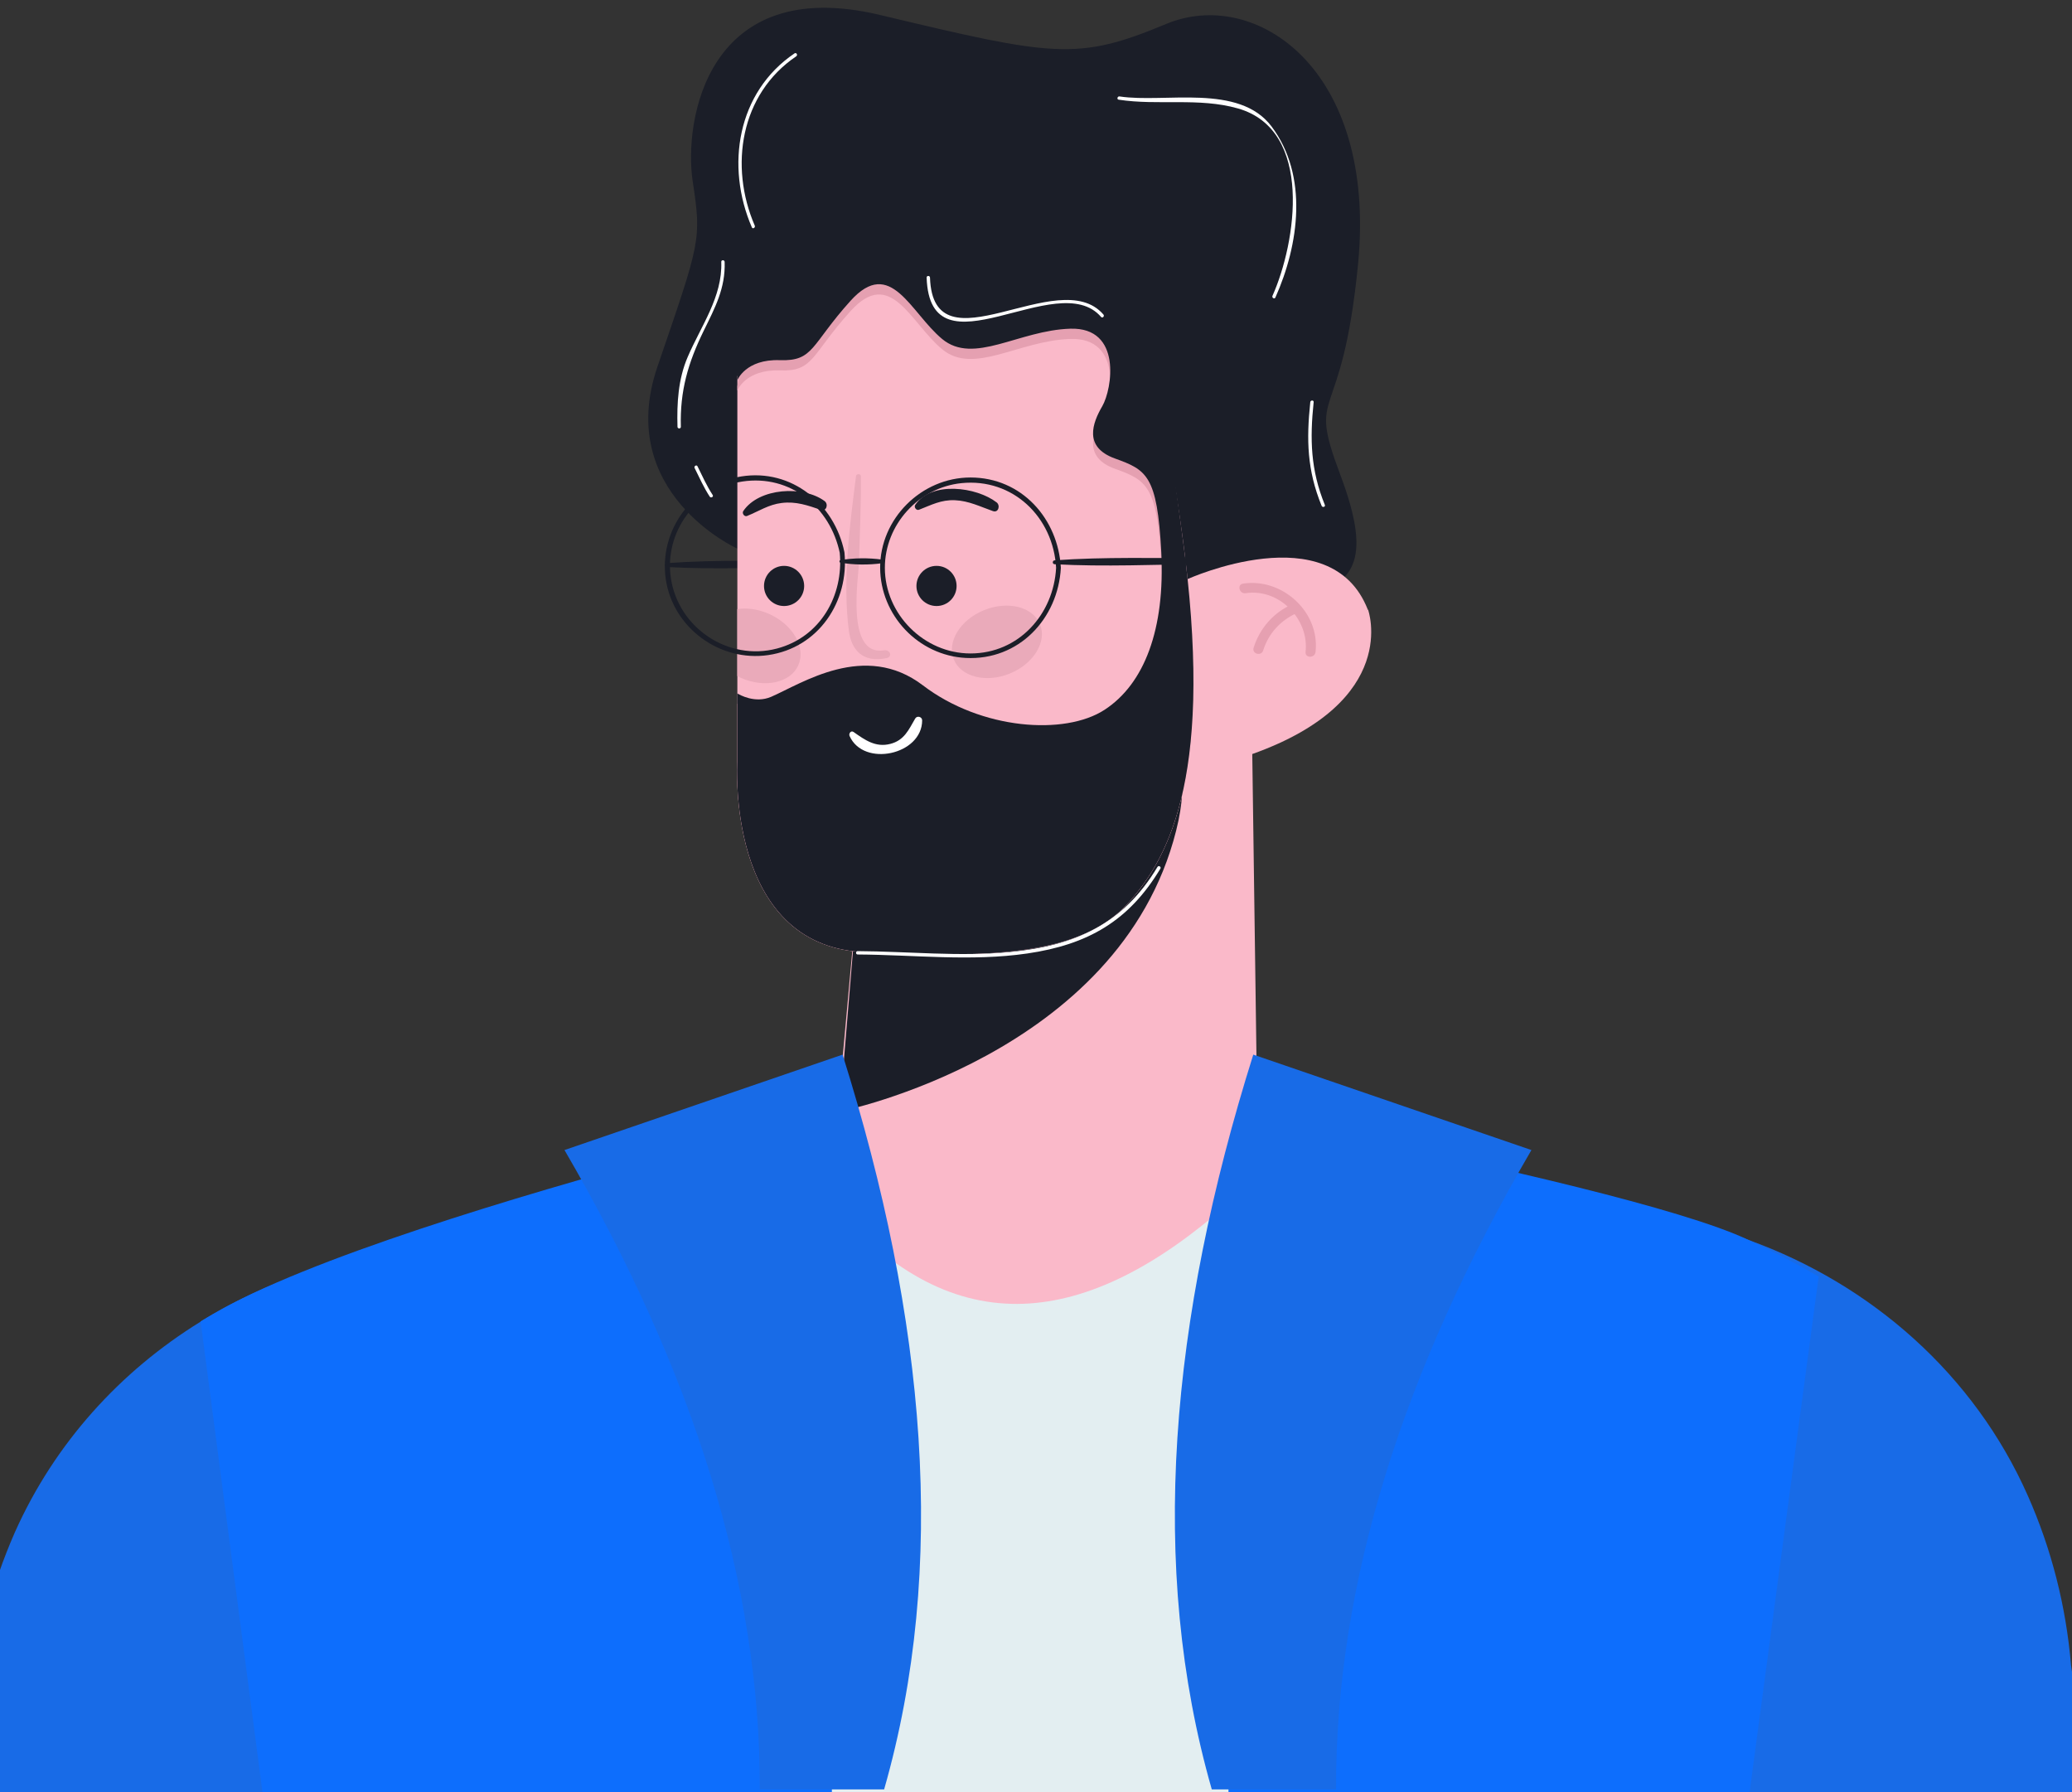 <svg width="37" height="32" viewBox="0 0 37 32" fill="none" xmlns="http://www.w3.org/2000/svg">
<rect x="0" y="0" width="37" height="32" fill="#333333" stroke="none"/>
<path d="M7.634 22.271L6.468 32H-0.743L-0.504 30.387C-0.417 29.326 -0.151 28.307 0.267 27.357C0.975 25.773 2.146 24.484 3.583 23.599V23.596C3.657 23.549 3.731 23.509 3.804 23.464C4.959 22.799 6.266 22.383 7.634 22.271Z" fill="#186BE7"/>
<path d="M37.318 32H30.087L28.845 21.621C29.665 21.688 30.467 21.864 31.225 22.141C33.413 22.932 35.252 24.537 36.213 26.711C36.631 27.654 36.894 28.675 36.983 29.737L37.318 32Z" fill="#186BE7"/>
<path d="M32.476 22.794L31.243 32H4.687L3.583 23.598V23.596C3.657 23.549 3.731 23.509 3.804 23.464C5.47 22.482 9.253 21.351 11.955 20.618C13.861 20.101 15.828 19.845 17.804 19.854L19.905 19.864C21.372 19.87 22.833 20.024 24.27 20.322C26.595 20.803 30.044 21.576 31.224 22.141C31.676 22.353 32.094 22.573 32.476 22.794Z" fill="#0D6EFD"/>
<path d="M24.429 10.883C24.429 10.883 25.025 12.515 22.362 13.464L22.547 26.811L14.648 23.27L15.349 15.555L18.38 14.253L19.102 12.948C19.102 12.948 20.151 11.594 20.278 11.461C20.405 11.328 21.527 10.34 21.527 10.34L23.939 11.068L24.429 10.883Z" fill="#FAB9C9"/>
<path d="M21.002 14.834C21.497 12.87 20.217 12.944 18.781 13.53L18.381 14.253L15.569 15.461L15.271 16.508L14.993 19.849C14.993 19.849 19.99 18.847 21.002 14.834Z" fill="#1B1E28"/>
<path d="M13.162 9.794C13.162 9.794 10.97 8.801 11.74 6.548C12.51 4.295 12.529 4.295 12.369 3.233C12.209 2.171 12.617 -0.473 15.719 0.268C18.821 1.009 19.241 1.089 20.824 0.428C22.407 -0.233 24.591 1.209 24.251 4.716C23.961 7.696 23.33 6.871 23.93 8.467C24.531 10.063 24.177 10.462 23.125 10.714C20.686 11.297 19.502 10.135 19.502 10.08C19.502 10.025 19.021 8.803 18.721 8.643C18.42 8.482 15.675 7.721 15.615 7.801C15.555 7.881 14.649 9.138 14.649 9.138L13.162 9.794Z" fill="#1B1E28"/>
<path d="M11.91 10.125C12.8 10.173 13.704 10.13 14.596 10.121C14.665 10.121 14.666 10.012 14.596 10.013C13.704 10.02 12.8 9.991 11.91 10.055C11.865 10.058 11.864 10.123 11.91 10.125Z" fill="#1B1E28"/>
<path d="M13.167 6.719V13.601C13.167 13.601 12.952 16.868 15.405 16.999C17.858 17.13 19.337 17.009 20.133 16.138C20.929 15.267 21.678 13.713 21.116 9.584C20.554 5.455 19.964 4.753 19.964 4.753L16.903 3.826L14.009 4.331L13.167 6.719Z" fill="#FAB9C9"/>
<path d="M13.163 13.892C13.178 14.695 13.402 16.892 15.405 16.999C17.858 17.13 19.337 17.008 20.133 16.138C20.725 15.489 21.291 14.461 21.31 12.275C21.307 11.565 21.248 10.738 21.116 9.767C21.039 9.2 20.97 8.685 20.909 8.215C20.419 5.294 19.965 4.753 19.965 4.753L16.903 3.826L14.009 4.331L13.206 6.609L13.167 6.902V6.972C13.167 6.972 13.314 6.593 13.925 6.614C14.537 6.635 14.473 6.347 15.189 5.554C15.906 4.76 16.257 5.764 16.823 6.235C17.389 6.705 18.188 6.08 19.115 6.052C20.042 6.024 19.859 7.134 19.684 7.436C19.508 7.738 19.346 8.166 19.909 8.37C20.47 8.573 20.666 8.664 20.737 10.041C20.807 11.417 20.435 12.393 19.726 12.857C19.017 13.32 17.521 13.215 16.481 12.421C15.442 11.628 14.315 12.39 13.771 12.625C13.484 12.749 13.205 12.588 13.167 12.565V13.6V13.784C13.167 13.784 13.165 13.824 13.163 13.892Z" fill="#E5A0B1"/>
<path d="M15.286 8.501C15.174 9.385 15.042 10.382 15.159 11.267C15.202 11.591 15.394 11.843 15.832 11.751C15.944 11.728 15.897 11.594 15.785 11.612C15.095 11.725 15.333 10.296 15.339 10.045C15.353 9.53 15.378 9.016 15.373 8.501C15.372 8.455 15.291 8.457 15.286 8.501Z" fill="#EAAABA"/>
<path d="M16.724 10.821C16.922 10.821 17.082 10.661 17.082 10.463C17.082 10.265 16.922 10.104 16.724 10.104C16.526 10.104 16.365 10.265 16.365 10.463C16.365 10.661 16.526 10.821 16.724 10.821Z" fill="#1B1E28"/>
<path d="M14.001 10.821C14.199 10.821 14.36 10.661 14.36 10.463C14.36 10.265 14.199 10.104 14.001 10.104C13.803 10.104 13.643 10.265 13.643 10.463C13.643 10.661 13.803 10.821 14.001 10.821Z" fill="#1B1E28"/>
<path d="M13.341 9.213C13.551 9.128 13.725 9.009 13.958 8.981C14.216 8.949 14.422 9.024 14.66 9.104C14.759 9.138 14.797 9.002 14.726 8.948C14.345 8.664 13.552 8.71 13.273 9.125C13.245 9.166 13.292 9.233 13.341 9.213Z" fill="#1B1E28"/>
<path d="M16.411 9.102C16.632 9.016 16.806 8.921 17.054 8.932C17.301 8.943 17.503 9.046 17.731 9.126C17.83 9.162 17.867 9.024 17.796 8.97C17.436 8.695 16.636 8.585 16.344 9.014C16.315 9.055 16.363 9.121 16.411 9.102Z" fill="#1B1E28"/>
<path d="M18.572 11.147C18.699 11.46 18.457 11.854 18.032 12.027C17.607 12.2 17.159 12.086 17.032 11.774C16.905 11.461 17.146 11.068 17.572 10.895C17.997 10.722 18.445 10.835 18.572 11.147Z" fill="#EAAABA"/>
<path d="M13.736 10.963C13.542 10.876 13.341 10.85 13.166 10.876V12.072C13.185 12.083 13.205 12.092 13.226 12.102C13.653 12.293 14.114 12.194 14.255 11.88C14.396 11.566 14.164 11.156 13.736 10.963Z" fill="#EAAABA"/>
<path d="M14.995 9.867C15.069 10.633 14.649 11.376 13.875 11.58C13.003 11.81 12.116 11.211 11.981 10.33C11.854 9.501 12.429 8.725 13.256 8.598C14.114 8.468 14.827 9.056 14.997 9.878C15.008 9.932 15.089 9.909 15.078 9.856C14.901 8.999 14.139 8.365 13.238 8.507C12.37 8.645 11.761 9.472 11.889 10.342C12.016 11.21 12.854 11.824 13.719 11.697C14.62 11.565 15.164 10.741 15.08 9.867C15.075 9.814 14.99 9.813 14.995 9.867Z" fill="#1B1E28"/>
<path d="M18.859 10.139C18.815 10.967 18.193 11.668 17.33 11.668C16.501 11.668 15.801 10.967 15.801 10.139C15.801 9.367 16.405 8.706 17.167 8.627C18.09 8.532 18.811 9.238 18.859 10.139C18.862 10.193 18.946 10.193 18.944 10.139C18.896 9.263 18.245 8.526 17.33 8.526C16.455 8.526 15.713 9.261 15.717 10.139C15.721 10.986 16.397 11.703 17.245 11.748C18.192 11.797 18.894 11.049 18.944 10.139C18.947 10.085 18.862 10.085 18.859 10.139Z" fill="#1B1E28"/>
<path d="M15.007 10.046C15.238 10.088 15.516 10.09 15.749 10.057C15.781 10.053 15.781 9.996 15.749 9.992C15.516 9.959 15.239 9.961 15.007 10.002C14.985 10.006 14.985 10.042 15.007 10.046Z" fill="#1B1E28"/>
<path d="M18.834 10.075C19.724 10.123 20.628 10.08 21.52 10.072C21.589 10.071 21.59 9.962 21.52 9.963C20.627 9.97 19.724 9.941 18.834 10.005C18.789 10.008 18.788 10.073 18.834 10.075Z" fill="#1B1E28"/>
<path d="M24.424 10.883C23.758 9.185 21.207 10.34 21.207 10.34L21 12L22.257 11.521C22.302 11.633 23.474 11.656 23.474 11.656L24.424 10.883Z" fill="#FAB9C9"/>
<path d="M22.197 10.421C22.896 10.314 23.572 10.927 23.492 11.641C23.48 11.754 23.302 11.755 23.314 11.641C23.38 11.054 22.84 10.501 22.244 10.592C22.132 10.61 22.084 10.439 22.197 10.421Z" fill="#E6A0B1"/>
<path d="M23.165 10.943C22.872 11.071 22.653 11.307 22.557 11.614C22.524 11.723 22.352 11.676 22.386 11.567C22.494 11.22 22.741 10.936 23.076 10.79C23.18 10.744 23.27 10.897 23.165 10.943Z" fill="#E6A0B1"/>
<path d="M14.188 0.953C13.163 1.646 12.953 2.965 13.426 4.06C13.442 4.095 13.493 4.064 13.478 4.029C13.019 2.967 13.221 1.679 14.219 1.005C14.251 0.983 14.221 0.931 14.188 0.953Z" fill="white"/>
<path d="M12.404 8.357C12.49 8.53 12.568 8.706 12.674 8.868C12.695 8.9 12.748 8.87 12.726 8.838C12.62 8.675 12.541 8.5 12.456 8.327C12.439 8.292 12.387 8.323 12.404 8.357Z" fill="white"/>
<path d="M19.994 6.439C19.994 6.506 19.994 6.572 19.994 6.639C19.994 6.678 20.054 6.678 20.054 6.639C20.054 6.572 20.054 6.506 20.054 6.439C20.054 6.4 19.994 6.4 19.994 6.439Z" fill="white"/>
<path d="M19.917 7.305C19.899 7.33 19.895 7.361 19.877 7.385C19.854 7.416 19.906 7.446 19.929 7.415C19.947 7.391 19.951 7.36 19.969 7.335C19.992 7.304 19.94 7.274 19.917 7.305Z" fill="white"/>
<path d="M23.398 7.18C23.327 7.855 23.341 8.396 23.6 9.031C23.614 9.067 23.672 9.052 23.658 9.016C23.403 8.39 23.389 7.842 23.458 7.18C23.462 7.142 23.402 7.142 23.398 7.18Z" fill="white"/>
<path d="M15.405 16.999C17.858 17.13 19.337 17.009 20.133 16.138C20.929 15.267 21.678 13.713 21.116 9.584C20.554 5.455 20.439 3.984 20.439 3.984L18.305 2.827L13.644 3.113L13.167 6.719V6.789C13.167 6.789 13.314 6.41 13.925 6.431C14.536 6.452 14.473 6.164 15.189 5.37C15.906 4.577 16.257 5.581 16.823 6.052C17.389 6.522 18.188 5.897 19.114 5.869C20.042 5.841 19.859 6.95 19.684 7.252C19.508 7.554 19.346 7.983 19.908 8.186C20.47 8.39 20.666 8.481 20.737 9.857C20.807 11.234 20.435 12.21 19.726 12.673C19.016 13.137 17.521 13.031 16.481 12.238C15.442 11.445 14.315 12.207 13.771 12.442C13.484 12.566 13.205 12.405 13.167 12.382V13.601C13.167 13.601 12.952 16.868 15.405 16.999Z" fill="#1B1E28"/>
<path d="M12.88 4.676C12.902 5.306 12.517 5.819 12.279 6.377C12.11 6.771 12.086 7.199 12.098 7.621C12.099 7.659 12.159 7.66 12.158 7.621C12.14 6.979 12.287 6.477 12.567 5.905C12.769 5.493 12.956 5.145 12.94 4.676C12.938 4.637 12.878 4.637 12.88 4.676Z" fill="white"/>
<path d="M19.976 1.78C20.684 1.888 21.408 1.738 22.105 1.936C23.462 2.321 23.146 4.335 22.723 5.282C22.707 5.317 22.759 5.347 22.775 5.312C23.197 4.367 23.367 3.14 22.707 2.259C22.125 1.484 20.8 1.845 19.992 1.722C19.954 1.716 19.938 1.774 19.976 1.78Z" fill="white"/>
<path d="M16.547 4.956C16.608 6.77 18.881 4.755 19.662 5.659C19.687 5.688 19.729 5.646 19.704 5.616C18.907 4.693 16.664 6.659 16.607 4.956C16.606 4.918 16.546 4.918 16.547 4.956Z" fill="white"/>
<path d="M15.315 17.043C16.322 17.049 17.344 17.171 18.346 17.025C19.425 16.867 20.159 16.447 20.721 15.51C20.741 15.477 20.689 15.447 20.669 15.48C20.052 16.508 19.195 16.887 18.029 16.999C17.127 17.086 16.218 16.988 15.315 16.983C15.277 16.982 15.277 17.043 15.315 17.043Z" fill="white"/>
<path d="M15.171 13.142C15.423 13.705 16.466 13.478 16.467 12.863C16.467 12.798 16.376 12.773 16.343 12.83C16.226 13.03 16.149 13.219 15.898 13.283C15.635 13.351 15.444 13.212 15.242 13.07C15.194 13.037 15.152 13.1 15.171 13.142Z" fill="white"/>
<path d="M14.854 21.486C17.04 24.045 19.423 23.711 21.937 21.486L21.937 32H14.855V21.486H14.854Z" fill="#E3EEF1"/>
<path d="M15.046 18.831L10.08 20.535C12.368 24.461 13.579 28.271 13.568 31.951H15.788C16.925 27.981 16.536 23.566 15.046 18.831Z" fill="#186BE7"/>
<path d="M22.38 18.831L27.347 20.535C25.058 24.461 23.848 28.271 23.858 31.951H21.639C20.502 27.981 20.891 23.566 22.38 18.831Z" fill="#186BE7"/>
</svg>
